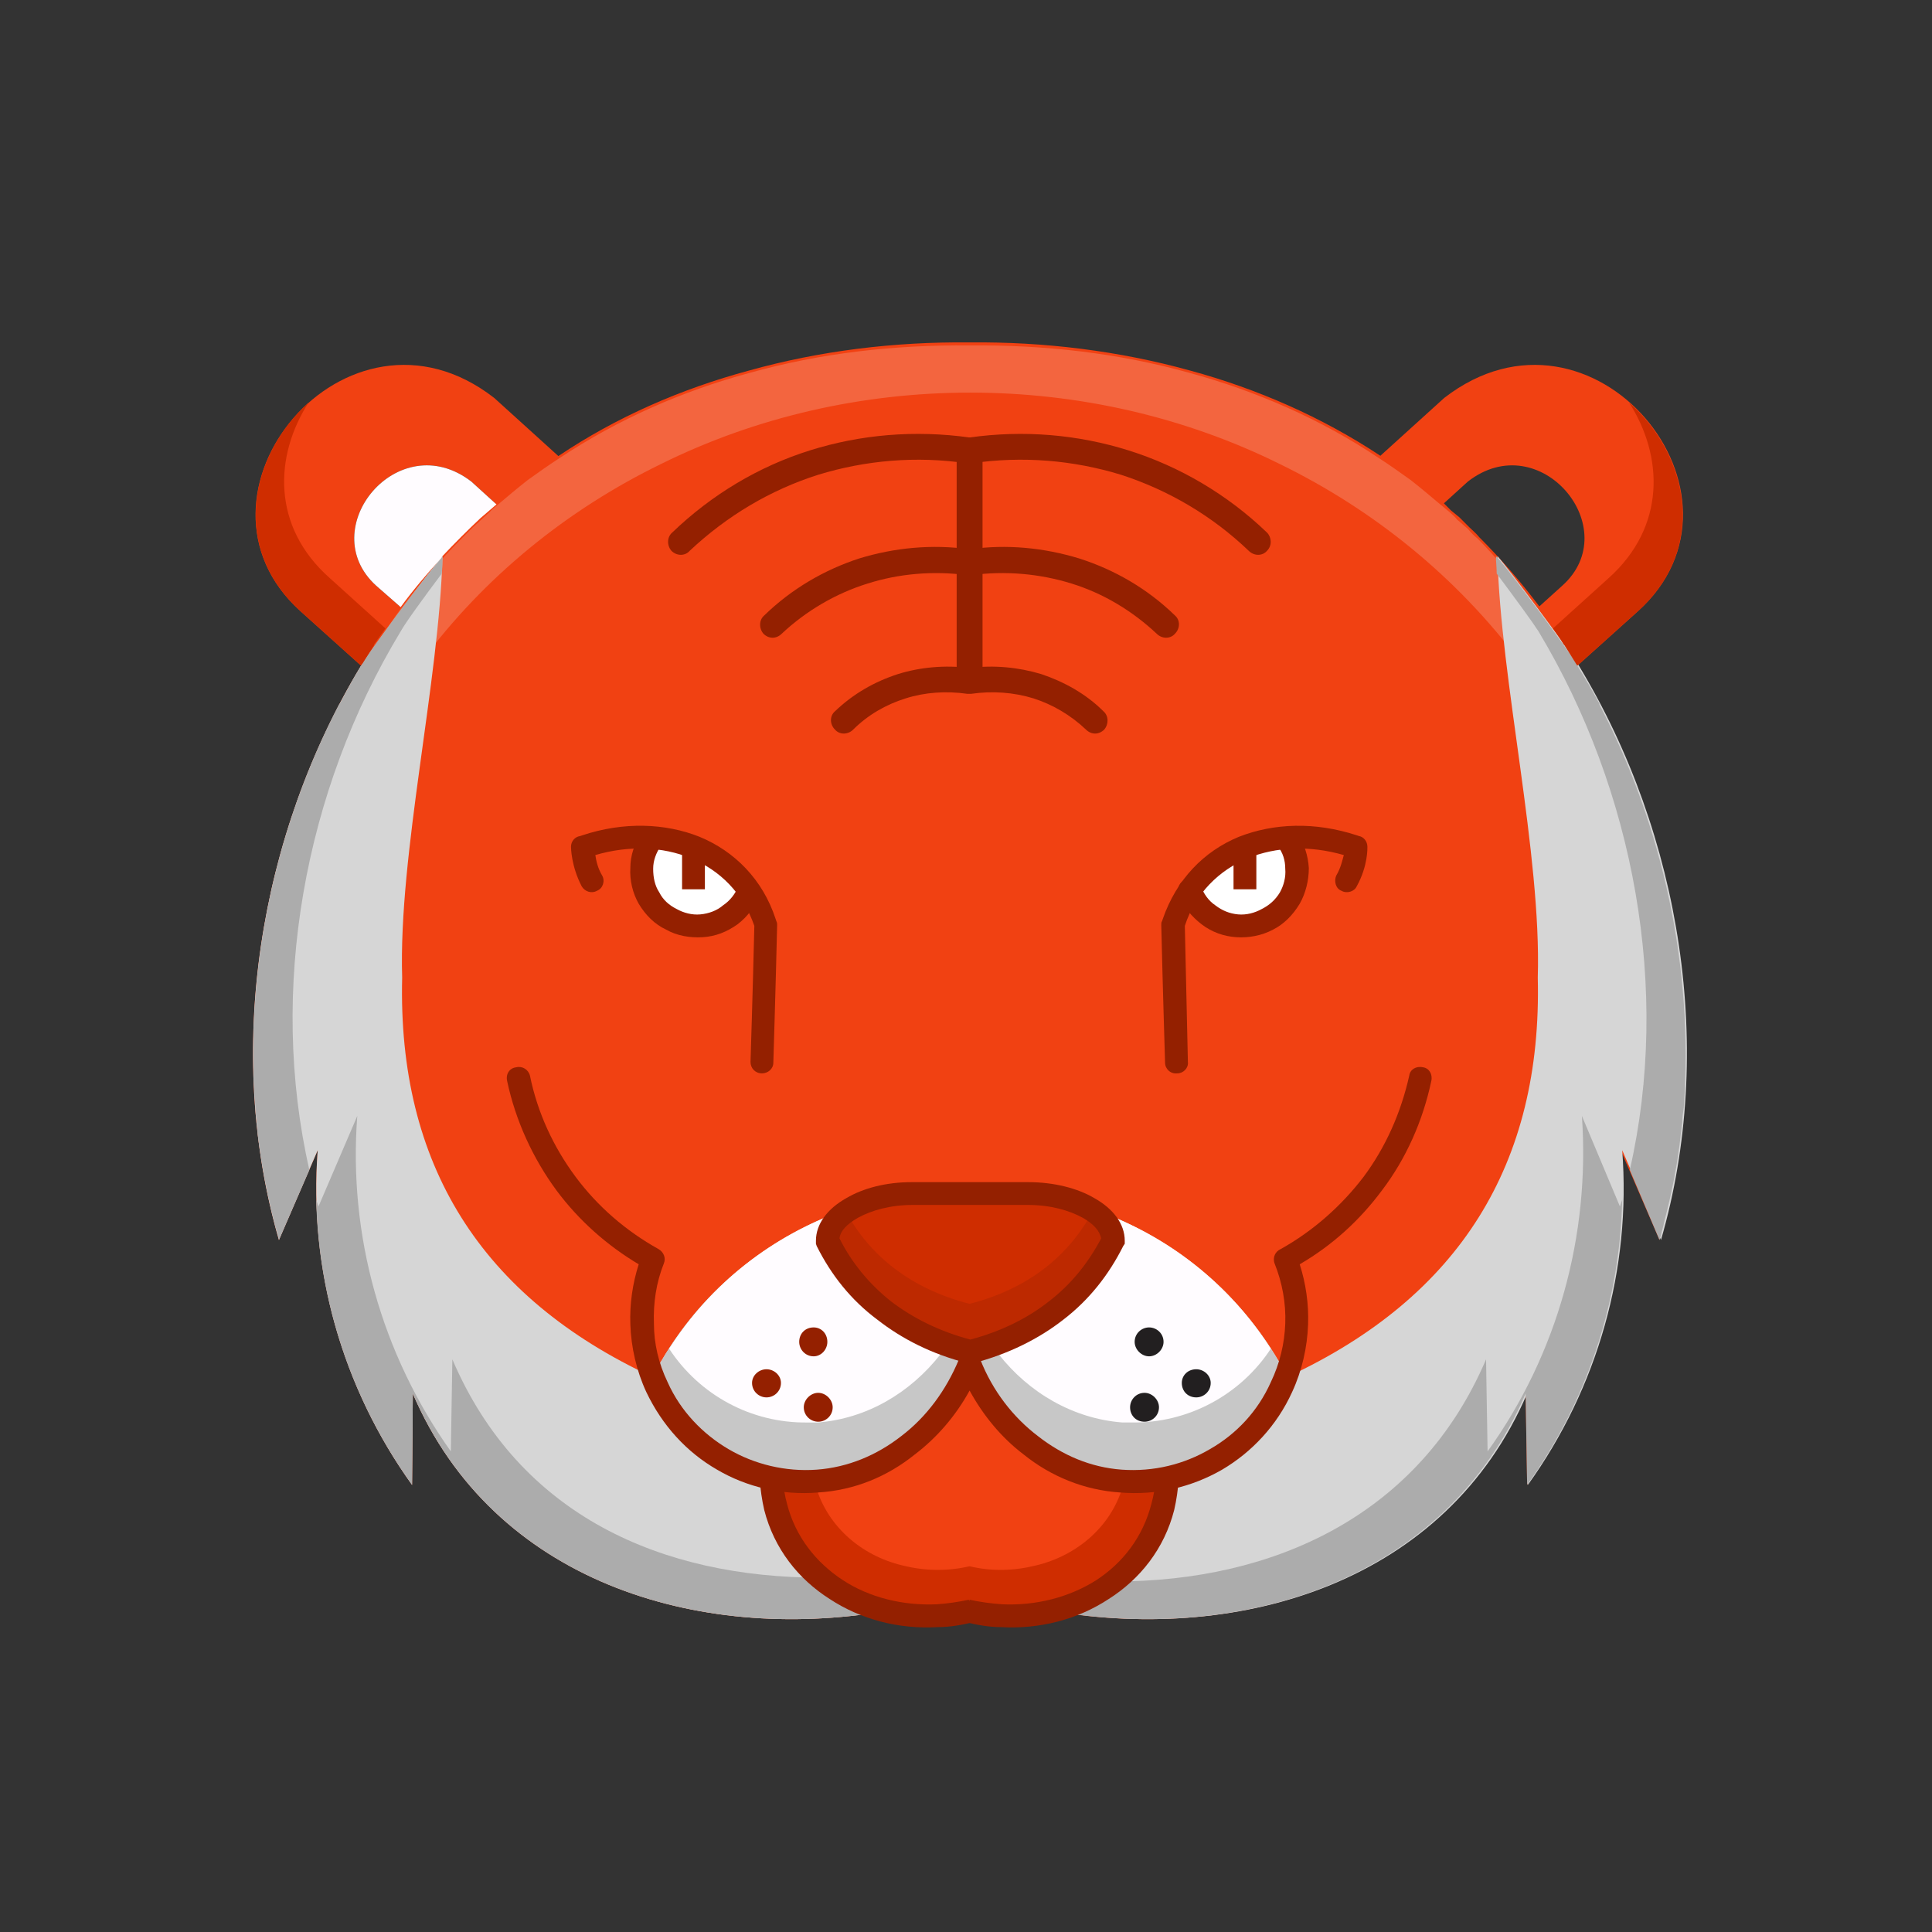 <?xml version="1.0" encoding="utf-8"?>
<!-- Generator: Adobe Illustrator 24.3.0, SVG Export Plug-In . SVG Version: 6.00 Build 0)  -->
<svg version="1.1" id="Layer_1" xmlns="http://www.w3.org/2000/svg" xmlns:xlink="http://www.w3.org/1999/xlink" x="0px" y="0px"
	 viewBox="0 0 300 300" enable-background="new 0 0 300 300" xml:space="preserve">
<rect x="0" y="0" width="300" height="300" fill="#333333" stroke="none"/>
<path fill-rule="evenodd" clip-rule="evenodd" fill="#F14112" d="M58.431,90.964c-9.803-8.858,3.425-24.921,14.764-16.181
	l3.898,3.543c3.071-2.717,6.378-5.197,9.685-7.441L76.739,61.79c-22.913-17.834-50.197,15.118-30,33.189l9.331,8.386
	c0.709-1.063,1.299-2.126,2.008-3.189v-0.118c1.181-1.654,2.244-3.307,3.425-4.961c0.118,0,0.118,0,0.118,0
	c0.118-0.236,0.354-0.59,0.591-0.827L58.431,90.964z"/>
<path fill-rule="evenodd" clip-rule="evenodd" fill="#F14112" d="M254.258,94.98c20.197-18.071-6.969-51.024-30-33.189
	l-10.039,9.095c3.425,2.244,6.614,4.724,9.803,7.441l3.898-3.543c11.22-8.74,24.567,7.323,14.646,16.181l-3.661,3.307
	c0.118,0.354,0.354,0.59,0.591,0.827c0.945,1.299,2.244,3.307,3.425,5.079c0.709,1.063,1.417,2.126,2.008,3.189L254.258,94.98z"/>
<path fill-rule="evenodd" clip-rule="evenodd" fill="#F14112" d="M126.935,229.979c10.512-0.827,19.488-8.15,23.622-18.307
	c4.016,10.157,12.992,17.48,23.504,18.307c2.48,0.236,4.842,0,7.205-0.473c-0.59,10.866-8.268,18.307-17.835,20.669
	c29.409,4.961,60.945-4.606,73.465-33.779l0.236,14.173c10.748-15.118,15.945-33.543,14.528-51.968l6.024,13.937
	c8.504-29.291,3.189-62.835-12.756-89.173c-1.89-3.189-3.898-6.142-6.024-9.094c-2.953-3.78-6.023-7.441-9.331-10.748
	c-1.063-1.063-2.126-2.008-3.189-3.071c-0.709-0.709-1.536-1.417-2.362-2.126c-3.189-2.717-6.378-5.197-9.803-7.441
	c-18.543-12.165-40.984-17.716-63.661-17.48c-22.795-0.236-45.118,5.315-63.779,17.48c-3.307,2.244-6.614,4.724-9.685,7.441
	c-0.827,0.709-1.653,1.417-2.48,2.126c-1.063,1.063-2.126,2.008-3.071,3.071c-3.425,3.307-6.496,6.968-9.331,10.748
	c-2.244,2.953-4.252,5.905-6.142,9.094c-15.945,26.338-21.26,59.882-12.756,89.173l6.023-13.937
	c-1.417,18.425,3.78,36.85,14.646,51.968l0.118-14.173c12.52,29.173,44.173,38.74,73.465,33.779
	c-9.449-2.362-17.244-9.803-17.716-20.669C122.093,229.979,124.573,230.216,126.935,229.979L126.935,229.979z M150.676,209.901
	c-10.748-2.716-17.953-8.858-22.087-17.008c0,0-0.118-0.118-0.118-0.236l0,0c0.118-3.898,5.906-7.323,13.346-7.323h8.858h8.74
	c7.559,0,13.464,3.425,13.346,7.323l0,0C168.746,200.924,161.542,207.066,150.676,209.901L150.676,209.901z"/>
<path fill-rule="evenodd" clip-rule="evenodd" fill="#F3653F" d="M244.691,103.011c-1.772-3.071-3.779-5.906-5.787-8.74
	c-2.953-3.78-6.023-7.441-9.331-10.748c-1.063-1.063-2.126-2.008-3.189-3.071c-0.709-0.709-1.536-1.417-2.362-2.126
	c-3.189-2.717-6.378-5.197-9.803-7.441c-18.543-12.165-40.984-17.716-63.661-17.48c-22.795-0.236-45.118,5.315-63.779,17.48
	c-3.307,2.244-6.614,4.724-9.685,7.441c-0.827,0.709-1.653,1.417-2.48,2.126c-1.063,1.063-2.126,2.008-3.071,3.071
	c-3.425,3.307-6.496,6.968-9.331,10.748c-2.126,2.835-4.134,5.669-5.905,8.74l1.772,9.685l7.441-9.803
	C85.479,76.2,117.487,61.2,150.676,61.2c33.189,0,65.315,15,85.276,41.693l3.307,4.37L244.691,103.011z"/>
<path fill="#F14112" d="M244.455,102.893c-0.827-1.417-1.772-2.835-2.717-4.252c-0.945-1.417-2.008-2.835-3.071-4.252
	c-1.417-1.889-2.953-3.779-4.488-5.551c-1.535-1.772-3.071-3.543-4.724-5.197c-0.591-0.472-1.063-0.945-1.535-1.535
	c-0.591-0.472-1.063-0.945-1.654-1.417c-0.354-0.472-0.827-0.827-1.181-1.181c-0.472-0.354-0.827-0.709-1.299-1.063
	c-1.535-1.299-3.071-2.598-4.725-3.898c-1.654-1.181-3.307-2.362-4.961-3.425c-8.976-6.024-19.016-10.394-29.409-13.228
	c-10.984-3.071-22.559-4.37-34.134-4.252c-11.693-0.118-23.149,1.181-34.134,4.252c-10.512,2.835-20.433,7.205-29.527,13.228
	c-1.654,1.063-3.307,2.244-4.961,3.425c-1.654,1.299-3.189,2.599-4.725,3.898c-0.472,0.354-0.827,0.709-1.181,1.063l-1.299,1.181
	c-0.472,0.472-1.063,0.945-1.535,1.417c-0.472,0.473-1.063,1.063-1.535,1.535c-1.654,1.654-3.307,3.425-4.842,5.197
	c-1.535,1.772-3.071,3.662-4.488,5.551c-1.063,1.418-2.008,2.835-2.953,4.252c-1.063,1.417-2.008,2.953-2.835,4.37l1.654,9.213
	l7.205-9.449c9.803-13.228,22.677-23.622,37.205-30.709c14.764-7.323,31.299-11.102,48.071-11.102
	c16.772,0,33.307,3.78,48.071,11.102c14.527,7.087,27.402,17.48,37.323,30.709l3.189,4.252L244.455,102.893z M242.093,98.405
	c0.945,1.535,1.89,2.953,2.835,4.488l0.118,0.118l-5.906,4.606l-3.425-4.606c-9.803-13.228-22.677-23.504-37.087-30.59
	c-14.764-7.205-31.181-11.103-47.953-11.103c-16.653,0-33.189,3.898-47.835,11.103c-14.528,7.086-27.284,17.362-37.205,30.59
	l-7.677,10.276l-1.89-10.276l0.118-0.118c0.827-1.535,1.772-3.071,2.834-4.488c0.945-1.417,2.008-2.835,2.953-4.252
	c1.535-1.89,2.953-3.78,4.606-5.551c1.535-1.771,3.071-3.543,4.724-5.197c0.59-0.473,1.063-1.063,1.535-1.536
	c0.59-0.472,1.063-1.063,1.654-1.535l1.181-1.063l1.299-1.181c1.535-1.299,3.071-2.598,4.724-3.779
	c1.654-1.299,3.307-2.48,5.079-3.543c8.976-6.024,19.016-10.394,29.528-13.228c10.984-3.071,22.559-4.488,34.252-4.37
	c11.575-0.118,23.15,1.299,34.252,4.37c10.394,2.834,20.433,7.205,29.528,13.228c1.654,1.063,3.425,2.244,4.961,3.543
	c1.654,1.181,3.189,2.48,4.842,3.779l1.181,1.181l1.299,1.063c0.473,0.473,1.063,1.063,1.535,1.535
	c0.473,0.473,1.063,0.945,1.535,1.536c1.654,1.654,3.307,3.425,4.843,5.197c1.535,1.772,3.071,3.662,4.488,5.551
	C240.085,95.57,241.03,96.987,242.093,98.405L242.093,98.405z"/>
<path fill-rule="evenodd" clip-rule="evenodd" fill="#CF2D00" d="M163.432,250.176c9.567-2.362,17.244-9.803,17.835-20.669
	c-0.118,0.118-0.354,0.118-0.472,0.118c-4.724,0.945-9.213,0.473-13.465-1.063c0,0,0,0,0-0.118
	c-7.441-2.717-13.583-8.74-16.772-16.535c0-0.118,0-0.118,0-0.236c-4.134,10.157-13.11,17.48-23.622,18.307
	c-2.362,0.236-4.843,0-7.087-0.473c0.472,10.866,8.268,18.307,17.716,20.669c4.134,0.945,8.622,1.063,12.992,0
	C154.928,251.239,159.298,251.121,163.432,250.176L163.432,250.176z"/>
<path fill-rule="evenodd" clip-rule="evenodd" fill="#F14112" d="M174.534,230.098c-2.48-0.236-4.961-0.709-7.205-1.536
	c0,0,0,0,0-0.118c-7.441-2.717-13.465-8.859-16.654-16.654v-0.118c-4.134,10.157-13.228,17.48-23.74,18.307
	c-0.118,0-0.236,0-0.472,0c1.653,6.85,7.205,11.575,13.701,13.11c3.307,0.827,6.85,0.945,10.394,0.118
	c3.425,0.827,6.969,0.709,10.276-0.118C167.329,241.554,172.88,236.83,174.534,230.098L174.534,230.098z"/>
<path fill-rule="evenodd" clip-rule="evenodd" fill="#D6D6D6" d="M126.935,229.979c7.677-0.59,14.41-4.606,19.134-10.63
	c0.827-0.827,4.134-6.614,4.488-7.677c0.473,1.063,3.898,6.968,4.488,7.677c4.724,6.024,11.575,10.039,19.252,10.63
	c2.362,0.236,4.842,0,7.087-0.473c-0.472,10.866-8.268,18.307-17.716,20.669c29.291,4.961,60.945-4.606,73.464-33.779l0.118,14.173
	c10.866-15.118,16.063-33.543,14.646-51.968l6.023,13.937c8.504-29.291,3.189-62.835-12.756-89.173
	c-1.535-2.48-10.748-14.882-12.638-17.008c0.472,19.252,6.85,46.299,6.26,65.433c0.709,28.937-12.165,49.606-38.858,62.008
	c-6.732-12.874-18.071-22.087-31.417-26.457c2.598,1.299,4.252,3.189,4.252,5.315l0,0c-0.118,0.118-0.118,0.236-0.118,0.236
	c-4.134,8.15-11.339,14.173-22.087,17.008c-10.63-2.835-17.835-8.858-21.968-17.008c0,0-0.118-0.118-0.118-0.236l0,0
	c0-2.126,1.654-4.016,4.252-5.315c-13.347,4.37-24.685,13.583-31.417,26.457c-26.693-12.402-39.567-33.071-38.858-62.008
	c-0.591-19.134,5.787-46.181,6.26-65.433c-1.89,2.126-11.102,14.528-12.638,17.008c-15.945,26.338-21.26,59.882-12.756,89.173
	l6.023-13.937c-1.417,18.425,3.78,36.85,14.646,51.968l0.118-14.173c12.52,29.173,44.173,38.74,73.465,33.779
	c-9.449-2.362-17.244-9.803-17.716-20.669C122.093,229.979,124.573,230.216,126.935,229.979L126.935,229.979z M150.557,185.452
	c3.425,0,6.378,0.709,9.685,1.299c-0.473,0-0.473-1.417-0.827-1.417h-4.37h-4.37h-0.118h-4.488h-4.252
	c-0.354,0-1.181,1.181-1.654,1.181c3.307-0.591,6.85-1.063,10.158-1.063h0.118l0,0l0,0l0,0H150.557L150.557,185.452L150.557,185.452
	z"/>
<path fill-rule="evenodd" clip-rule="evenodd" fill="#C7C7C7" d="M126.935,229.979c7.677-0.59,14.41-4.606,19.134-10.63
	c0.709-0.59,4.016-6.378,4.488-7.677c4.016,9.803,13.11,17.48,23.74,18.307c0.472,0,0.945,0.118,1.417,0.118
	c10.039,0.118,19.134-5.551,23.386-14.646c0.236-0.591,0.472-1.181,0.709-1.772c-6.732-12.874-17.953-21.969-31.299-26.338
	c2.598,1.299,4.252,3.189,4.252,5.315l0,0c-0.118,0.118-0.118,0.236-0.118,0.236c-4.134,8.15-11.339,14.173-22.087,17.008
	c-10.63-2.835-17.835-8.858-21.968-17.008c0,0-0.118-0.118-0.118-0.236l0,0c0-2.126,1.654-4.016,4.252-5.315
	c-13.347,4.37-24.685,13.464-31.299,26.338c0.236,0.59,0.472,1.181,0.709,1.772c4.252,9.094,13.346,14.764,23.268,14.646
	C125.991,230.098,126.463,229.979,126.935,229.979L126.935,229.979z M150.557,185.452c3.425,0,6.378,0.709,9.685,1.299
	c-0.473,0-0.473-1.417-0.827-1.417h-4.37h-4.37h-0.118h-4.488h-4.252c-0.354,0-1.181,1.181-1.654,1.181
	c3.307-0.591,6.85-1.063,10.158-1.063h0.118l0,0l0,0l0,0H150.557L150.557,185.452L150.557,185.452z"/>
<path fill-rule="evenodd" clip-rule="evenodd" fill="#FFFCFF" d="M197.329,209.428c-6.496-10.158-16.063-17.599-27.165-21.496
	l-0.236,0.236c1.772,1.299,2.835,2.835,2.835,4.488l0,0c-0.118,0.118-0.118,0.236-0.118,0.236
	c-3.661,7.205-9.803,12.874-18.661,15.945c0.354,0.472,0.709,0.945,1.063,1.417l0,0c4.724,6.023,11.575,10.039,19.252,10.63
	c0.472,0,0.945,0,1.417,0C184.455,221.003,192.605,216.633,197.329,209.428L197.329,209.428z M147.25,208.838
	c-8.976-3.071-15-8.74-18.661-15.945c0,0-0.118-0.118-0.118-0.236l0,0c0-1.654,1.063-3.189,2.835-4.488l-0.236-0.236
	c-11.102,3.898-20.669,11.339-27.165,21.496c4.724,7.205,12.756,11.575,21.496,11.456c0.59,0,1.063,0,1.535,0
	c7.677-0.59,14.41-4.606,19.134-10.63l0,0C146.542,209.783,146.896,209.31,147.25,208.838L147.25,208.838z"/>
<path fill-rule="evenodd" clip-rule="evenodd" fill="#ACACAC" d="M39.888,174.349c0,0.591,0.118,1.181,0.118,1.772
	c0.59,4.606,1.417,9.213,2.598,13.701c0.118,0.709,0.354,1.299,0.591,2.008c0,0.236,0.118,0.473,0.118,0.709
	C41.66,186.633,40.479,180.491,39.888,174.349L39.888,174.349z M48.038,181.672c-6.378-27.992-0.827-58.819,14.173-83.622
	c0.709-1.299,3.543-5.197,6.378-8.976c0.118-0.945,0.118-1.772,0.118-2.717c-0.118,0.118-0.118,0.236-0.236,0.355
	c-2.362,2.716-10.63,13.701-12.283,16.417c0,0.118-0.118,0.118-0.118,0.236c-1.181,1.89-2.244,3.898-3.307,5.905
	c0,0.118-0.118,0.118-0.118,0.118c-9.921,19.016-14.646,41.102-12.992,62.48c0,0.827,0.118,1.654,0.236,2.48
	c0.59,6.142,1.772,12.284,3.425,18.189L48.038,181.672z"/>
<path fill-rule="evenodd" clip-rule="evenodd" fill="#ACACAC" d="M70.006,225.373c-10.748-15.118-15.945-33.543-14.528-52.087
	l-6.024,14.055c-0.118-0.354-0.236-0.709-0.354-1.063c0.354,15.827,5.551,31.299,14.882,44.291l0.118-14.173
	c12.52,29.173,44.173,38.74,73.465,33.779c-3.189-0.827-7.559-3.307-10.157-5.197c-24.567,0-46.772-9.567-57.165-33.898
	L70.006,225.373z"/>
<path fill-rule="evenodd" clip-rule="evenodd" fill="#ACACAC" d="M261.227,174.349c-0.118,0.591-0.118,1.181-0.236,1.772
	c-0.473,4.606-1.418,9.213-2.599,13.701c-0.118,0.709-0.354,1.299-0.473,2.008c-0.118,0.236-0.118,0.473-0.236,0.709
	C259.455,186.633,260.518,180.491,261.227,174.349L261.227,174.349z M253.077,181.672c6.378-27.992,0.709-58.819-14.173-83.622
	c-0.827-1.299-3.661-5.197-6.496-8.976c0-0.945-0.118-1.772-0.118-2.717c0.118,0.118,0.236,0.236,0.354,0.355
	c2.362,2.716,10.512,13.701,12.165,16.417c0.118,0.118,0.118,0.118,0.118,0.236c1.181,1.89,2.362,3.898,3.425,5.905
	c0,0.118,0,0.118,0,0.118c9.921,19.016,14.646,41.102,13.11,62.48c-0.118,0.827-0.236,1.654-0.236,2.48
	c-0.709,6.142-1.772,12.284-3.543,18.189L253.077,181.672z"/>
<path fill-rule="evenodd" clip-rule="evenodd" fill="#ACACAC" d="M230.991,225.373c10.866-15.118,15.945-33.543,14.646-52.087
	l5.906,14.055c0.118-0.354,0.236-0.709,0.354-1.063c-0.354,15.827-5.433,31.299-14.764,44.291l-0.236-14.173
	c-12.52,29.173-44.055,38.74-73.465,33.779c3.189-0.827,7.087-2.716,9.685-4.606c24.567,0,47.244-10.158,57.638-34.488
	L230.991,225.373z"/>
<path fill-rule="evenodd" clip-rule="evenodd" fill="#BD2900" d="M172.644,192.657c0.118-3.898-5.787-7.323-13.346-7.323h-8.74
	h-8.858c-7.441,0-13.346,3.425-13.346,7.323c0,0,0.118,0.118,0.118,0.236c4.134,8.15,11.339,14.291,22.087,17.008
	C161.424,207.066,168.628,200.924,172.644,192.657L172.644,192.657L172.644,192.657z"/>
<path fill-rule="evenodd" clip-rule="evenodd" fill="#CF2D00" d="M169.691,188.05c-2.362-1.654-6.142-2.717-10.394-2.717h-8.74
	h-8.858c-4.252,0-7.913,1.063-10.394,2.717c3.661,6.85,10.039,12.047,19.252,14.409C159.77,200.098,166.03,194.901,169.691,188.05
	L169.691,188.05z"/>
<path fill-rule="evenodd" clip-rule="evenodd" fill="#FFFCFF" d="M56.187,103.129L56.187,103.129L56.187,103.129L56.187,103.129z
	 M73.195,74.782c-11.339-8.74-24.567,7.323-14.764,16.181l3.78,3.307c1.89-2.598,4.016-5.079,6.26-7.559l0,0
	c0.118-0.118,0.118-0.236,0.236-0.355c1.89-2.008,3.898-4.016,5.906-5.905c0.827-0.709,1.653-1.417,2.48-2.126L73.195,74.782z"/>
<path fill-rule="evenodd" clip-rule="evenodd" fill="#CF2D00" d="M51.227,89.783c-9.095-8.031-8.622-19.016-3.307-27.283
	c-8.976,8.031-12.283,22.559-1.181,32.48l9.331,8.386c0-0.118,0.118-0.118,0.118-0.236l0,0l0.118-0.118
	c0.59-0.945,1.181-1.89,1.772-2.835v-0.118c0.59-0.827,1.181-1.654,1.771-2.48L51.227,89.783z"/>
<path fill-rule="evenodd" clip-rule="evenodd" fill="#CF2D00" d="M249.77,89.783c8.976-8.031,8.504-19.016,3.189-27.283
	c9.095,8.031,12.402,22.559,1.299,32.48l-9.331,8.386c-0.118-0.118-0.118-0.118-0.118-0.236l0,0c-0.118,0-0.118-0.118-0.118-0.118
	c-0.591-0.945-1.181-1.89-1.772-2.835l-0.118-0.118c-0.473-0.827-1.063-1.654-1.654-2.48L249.77,89.783z"/>
<path fill-rule="evenodd" clip-rule="evenodd" fill="#FFFFFF" d="M192.25,132.184c-4.016,1.535-7.677,4.134-6.378,7.677
	c1.299,3.425,5.669,4.961,9.685,3.425c4.016-1.417,7.205-6.85,6.024-10.276C200.282,129.586,196.266,130.649,192.25,132.184
	L192.25,132.184z"/>
<path fill-rule="evenodd" clip-rule="evenodd" fill="#FFFFFF" d="M109.219,132.184c4.016,1.535,7.559,4.134,6.26,7.677
	c-1.181,3.425-5.551,4.961-9.567,3.425c-4.134-1.417-7.323-6.85-6.024-10.276C101.187,129.586,105.085,130.649,109.219,132.184
	L109.219,132.184z"/>
<path fill-rule="evenodd" clip-rule="evenodd" fill="#221F20" d="M178.432,206.121c-1.181,0-2.244,0.945-2.244,2.244
	c0,1.181,1.063,2.244,2.244,2.244c1.181,0,2.244-1.063,2.244-2.244C180.676,207.066,179.613,206.121,178.432,206.121
	L178.432,206.121z"/>
<path fill-rule="evenodd" clip-rule="evenodd" fill="#221F20" d="M177.723,216.278c-1.299,0-2.244,1.063-2.244,2.244
	c0,1.299,0.945,2.244,2.244,2.244c1.181,0,2.244-0.945,2.244-2.244C179.967,217.342,178.904,216.278,177.723,216.278
	L177.723,216.278z"/>
<path fill-rule="evenodd" clip-rule="evenodd" fill="#221F20" d="M185.754,212.617c-1.299,0-2.244,0.945-2.244,2.126
	c0,1.299,0.945,2.244,2.244,2.244c1.181,0,2.244-0.945,2.244-2.244C187.998,213.562,186.935,212.617,185.754,212.617
	L185.754,212.617z"/>
<path fill-rule="evenodd" clip-rule="evenodd" fill="#942000" d="M126.345,206.121c1.181,0,2.126,0.945,2.126,2.244
	c0,1.181-0.945,2.244-2.126,2.244c-1.299,0-2.244-1.063-2.244-2.244C124.101,207.066,125.046,206.121,126.345,206.121
	L126.345,206.121z"/>
<path fill-rule="evenodd" clip-rule="evenodd" fill="#942000" d="M127.054,216.278c1.181,0,2.244,1.063,2.244,2.244
	c0,1.299-1.063,2.244-2.244,2.244c-1.181,0-2.244-0.945-2.244-2.244C124.809,217.342,125.872,216.278,127.054,216.278
	L127.054,216.278z"/>
<path fill-rule="evenodd" clip-rule="evenodd" fill="#942000" d="M119.022,212.617c1.181,0,2.244,0.945,2.244,2.126
	c0,1.299-1.063,2.244-2.244,2.244c-1.181,0-2.244-0.945-2.244-2.244C116.778,213.562,117.841,212.617,119.022,212.617
	L119.022,212.617z"/>
<path fill="#942000" d="M93.51,135.964c0.472,0.827,0.118,2.008-0.827,2.362c-0.827,0.473-1.89,0.118-2.362-0.709
	c-1.654-3.189-1.654-6.024-1.654-6.142c0-0.827,0.59-1.536,1.417-1.654l0.354-0.118c6.378-2.126,12.874-1.89,18.189,0.236
	c5.433,2.244,9.803,6.614,11.811,12.756l0.118,0.354c0.118,0.236,0.118,0.354,0.118,0.591c-0.236,10.158-0.591,21.26-0.591,21.378
	c0,0.945-0.827,1.654-1.771,1.654c-1.063,0-1.772-0.827-1.772-1.772c0-0.118,0.354-10.984,0.59-21.024v-0.118
	c-1.772-5.079-5.315-8.622-9.921-10.512c-4.252-1.772-9.567-2.008-14.764-0.472C92.565,133.602,92.802,134.783,93.51,135.964
	L93.51,135.964z"/>
<path fill="#942000" d="M121.621,229.507c0,1.418,0.236,2.717,0.59,4.016l0,0c1.299,5.079,4.488,9.094,8.622,11.811
	c4.134,2.717,9.331,4.016,14.646,3.78c1.654-0.118,3.307-0.355,4.961-0.709l0.945,3.425c-1.89,0.473-3.779,0.827-5.787,0.827
	c-6.023,0.354-11.929-1.181-16.771-4.37c-4.843-3.071-8.622-7.795-10.158-13.819c-0.354-1.535-0.591-3.189-0.709-4.842
	L121.621,229.507z"/>
<path fill="#942000" d="M102.605,131.357c-0.709,1.063-1.181,2.244-1.181,3.543c0,1.299,0.236,2.599,0.945,3.662
	c0.59,1.181,1.535,2.008,2.716,2.598c1.063,0.591,2.362,0.945,3.661,0.827c1.299-0.118,2.598-0.59,3.543-1.417
	c1.063-0.709,1.89-1.771,2.362-2.953l3.307,1.299c-0.709,1.89-1.89,3.425-3.425,4.606c-1.654,1.181-3.425,1.89-5.433,2.008
	c-2.008,0.118-4.016-0.236-5.669-1.181c-1.772-0.827-3.189-2.244-4.252-4.016c-0.945-1.654-1.417-3.661-1.299-5.551
	c0-1.89,0.591-3.78,1.772-5.433L102.605,131.357z"/>
<rect x="105.912" y="131.475" fill="#942000" width="3.543" height="6.614"/>
<path fill="#942000" d="M107.093,85.531c-0.709,0.827-2.008,0.827-2.834,0c-0.709-0.827-0.709-2.126,0.118-2.835
	c6.142-5.905,13.465-10.275,21.378-12.756c7.913-2.48,16.299-3.189,24.803-2.008c8.386-1.181,16.772-0.472,24.685,2.008
	c7.913,2.48,15.354,6.85,21.496,12.756c0.709,0.709,0.827,2.008,0,2.835c-0.709,0.827-2.008,0.827-2.835,0
	c-5.669-5.433-12.52-9.449-19.842-11.811c-7.323-2.244-15.236-2.953-23.268-1.771c-0.118,0-0.354,0-0.59,0
	c-7.913-1.181-15.827-0.473-23.15,1.771C119.613,76.082,112.88,80.098,107.093,85.531L107.093,85.531z"/>
<path fill="#942000" d="M210.676,137.617c-0.354,0.827-1.536,1.181-2.362,0.709c-0.945-0.355-1.181-1.536-0.827-2.362
	c0.709-1.181,0.945-2.362,1.181-3.189c-5.315-1.535-10.512-1.299-14.882,0.472c-4.488,1.89-8.15,5.433-9.803,10.512v0.118
	c0.236,10.039,0.472,20.906,0.472,21.024c0.118,0.945-0.709,1.772-1.653,1.772c-1.063,0.118-1.89-0.709-1.89-1.654
	c0-0.118-0.354-11.221-0.591-21.378c0-0.236,0-0.473,0.118-0.591l0.118-0.354c2.126-6.142,6.378-10.512,11.811-12.756
	c5.433-2.126,11.811-2.362,18.307-0.236l0.354,0.118c0.709,0.118,1.299,0.827,1.299,1.654
	C212.329,131.593,212.447,134.428,210.676,137.617L210.676,137.617z"/>
<path fill="#942000" d="M183.038,229.625c-0.118,1.654-0.354,3.307-0.709,4.842c-1.535,6.024-5.315,10.748-10.158,13.819
	c-4.842,3.189-10.748,4.725-16.772,4.37c-1.89,0-3.78-0.354-5.669-0.827l0.827-3.425c1.654,0.354,3.307,0.59,5.079,0.709
	c5.197,0.236,10.394-1.063,14.646-3.78c4.134-2.717,7.205-6.732,8.504-11.811l0,0c0.354-1.299,0.591-2.598,0.709-4.016
	L183.038,229.625z"/>
<path fill="#942000" d="M198.392,131.357c-0.472-0.826-0.236-2.008,0.472-2.598c0.827-0.473,2.008-0.236,2.599,0.59
	c1.063,1.654,1.653,3.543,1.772,5.433c0,1.89-0.473,3.898-1.418,5.551c-1.063,1.772-2.48,3.189-4.134,4.016
	c-1.772,0.945-3.78,1.299-5.669,1.181c-2.008-0.118-3.898-0.827-5.433-2.008c-1.535-1.181-2.835-2.717-3.543-4.606
	c-0.354-0.945,0.118-2.008,1.063-2.362c0.945-0.354,2.008,0.118,2.362,1.063c0.472,1.181,1.181,2.244,2.244,2.953
	c1.063,0.827,2.244,1.299,3.543,1.417c1.299,0.118,2.598-0.236,3.661-0.827c1.181-0.59,2.126-1.417,2.835-2.598
	c0.59-1.063,0.945-2.362,0.827-3.662C199.573,133.602,199.219,132.42,198.392,131.357L198.392,131.357z"/>
<rect x="191.542" y="131.475" fill="#942000" width="3.543" height="6.614"/>
<path fill="#942000" d="M182.447,95.57c0.827,0.709,0.827,2.008,0,2.835c-0.709,0.827-2.008,0.827-2.835,0
	c-3.779-3.543-8.268-6.26-13.228-7.795c-4.961-1.536-10.276-2.008-15.591-1.299c-0.236,0-0.354,0-0.59,0
	c-5.315-0.709-10.63-0.236-15.472,1.299c-4.961,1.535-9.567,4.252-13.347,7.795c-0.827,0.827-2.008,0.827-2.835,0
	c-0.709-0.827-0.709-2.126,0.118-2.835c4.252-4.134,9.331-7.087,14.764-8.858c5.433-1.654,11.221-2.244,17.126-1.418
	c5.787-0.827,11.575-0.236,17.008,1.418C173.117,88.483,178.195,91.436,182.447,95.57L182.447,95.57z"/>
<path fill="#942000" d="M171.345,110.452c0.827,0.708,0.827,2.008,0.118,2.835c-0.827,0.827-2.008,0.827-2.835,0
	c-2.362-2.244-5.197-3.898-8.15-4.843c-3.071-0.945-6.378-1.181-9.685-0.708c-0.236,0-0.354,0-0.59,0
	c-3.307-0.473-6.614-0.236-9.567,0.708c-3.071,0.945-5.905,2.599-8.15,4.843c-0.827,0.827-2.126,0.827-2.835,0
	c-0.827-0.827-0.827-2.126,0-2.835c2.835-2.717,6.142-4.606,9.803-5.787c3.425-1.063,7.205-1.417,11.102-0.945
	c3.78-0.472,7.559-0.118,11.102,0.945C165.203,105.846,168.628,107.735,171.345,110.452L171.345,110.452z"/>
<path fill="#942000" d="M148.55,69.94c0-1.181,0.827-2.008,2.008-2.008c1.063,0,2.008,0.827,2.008,2.008v35.551
	c0,1.181-0.945,2.008-2.008,2.008c-1.181,0-2.008-0.827-2.008-2.008V69.94z"/>
<path fill="#942000" d="M150.203,211.672c-5.551-1.417-10.158-3.78-13.937-6.732c-4.134-3.071-7.205-6.968-9.449-11.457
	l-0.118-0.354v-0.472c0-2.599,1.772-4.961,4.724-6.614c2.599-1.536,6.142-2.48,10.157-2.48h18.071c4.016,0,7.677,0.945,10.276,2.48
	c2.953,1.654,4.724,4.016,4.724,6.614v0.472l-0.236,0.354c-2.244,4.488-5.315,8.386-9.331,11.457
	c-3.78,2.953-8.504,5.315-13.937,6.732l-0.473,0.118L150.203,211.672z M138.392,202.105c3.425,2.598,7.441,4.606,12.283,5.905
	c4.842-1.299,8.858-3.307,12.165-5.905c3.543-2.717,6.142-6.024,8.15-9.803c-0.236-1.181-1.181-2.244-2.835-3.189
	c-2.126-1.181-5.079-2.008-8.504-2.008c-6.024,0-12.047,0-17.953,0c-3.425,0-6.378,0.827-8.504,2.008
	c-1.654,0.945-2.717,2.008-2.835,3.189C132.25,196.082,134.967,199.389,138.392,202.105L138.392,202.105z"/>
<path fill="#942000" d="M78.747,167.853c-0.236-1.063,0.354-2.008,1.417-2.126c0.945-0.236,1.89,0.354,2.126,1.299
	c1.181,5.787,3.662,11.102,7.087,15.709c3.425,4.606,7.795,8.386,12.874,11.221c0.827,0.472,1.181,1.417,0.827,2.244
	c-1.181,2.953-1.654,6.142-1.535,9.331c0,3.071,0.709,6.142,2.126,9.094c2.008,4.488,5.433,8.032,9.449,10.394
	c4.016,2.362,8.858,3.543,13.701,3.189c4.843-0.354,9.331-2.244,13.11-5.197c3.898-2.953,6.969-7.087,8.976-11.929
	c0.354-0.945,1.417-1.418,2.244-1.063c0.472,0.236,0.827,0.59,1.063,1.063c1.89,4.842,5.079,8.976,8.977,11.929
	c3.779,2.953,8.15,4.842,12.992,5.197c4.961,0.354,9.685-0.827,13.701-3.189c4.134-2.362,7.441-5.905,9.449-10.394
	c1.417-2.953,2.126-6.023,2.244-9.094c0.118-3.189-0.472-6.378-1.654-9.331c-0.354-0.945,0.118-1.89,0.945-2.244
	c5.079-2.835,9.449-6.733,12.874-11.221c3.425-4.606,5.787-9.921,7.087-15.709c0.118-0.945,1.063-1.536,2.126-1.299
	c0.945,0.118,1.535,1.063,1.299,2.126c-1.299,6.142-3.898,12.047-7.677,17.008c-3.425,4.606-7.677,8.504-12.756,11.457
	c0.945,2.953,1.418,6.142,1.299,9.331c-0.118,3.543-0.945,7.205-2.48,10.512c-2.362,5.197-6.26,9.331-10.866,12.047
	c-4.724,2.717-10.158,4.016-15.827,3.543c-5.551-0.355-10.748-2.48-15-5.906c-3.425-2.598-6.26-6.024-8.386-9.921
	c-2.126,3.898-5.079,7.323-8.504,9.921c-4.252,3.425-9.331,5.551-15,5.906c-5.551,0.472-11.102-0.827-15.709-3.543
	c-4.724-2.717-8.504-6.85-10.984-12.047c-1.535-3.307-2.362-6.968-2.48-10.512c-0.118-3.189,0.354-6.378,1.299-9.331
	c-4.961-2.953-9.331-6.85-12.756-11.457C82.762,179.901,80.046,173.995,78.747,167.853L78.747,167.853z"/>
</svg>
